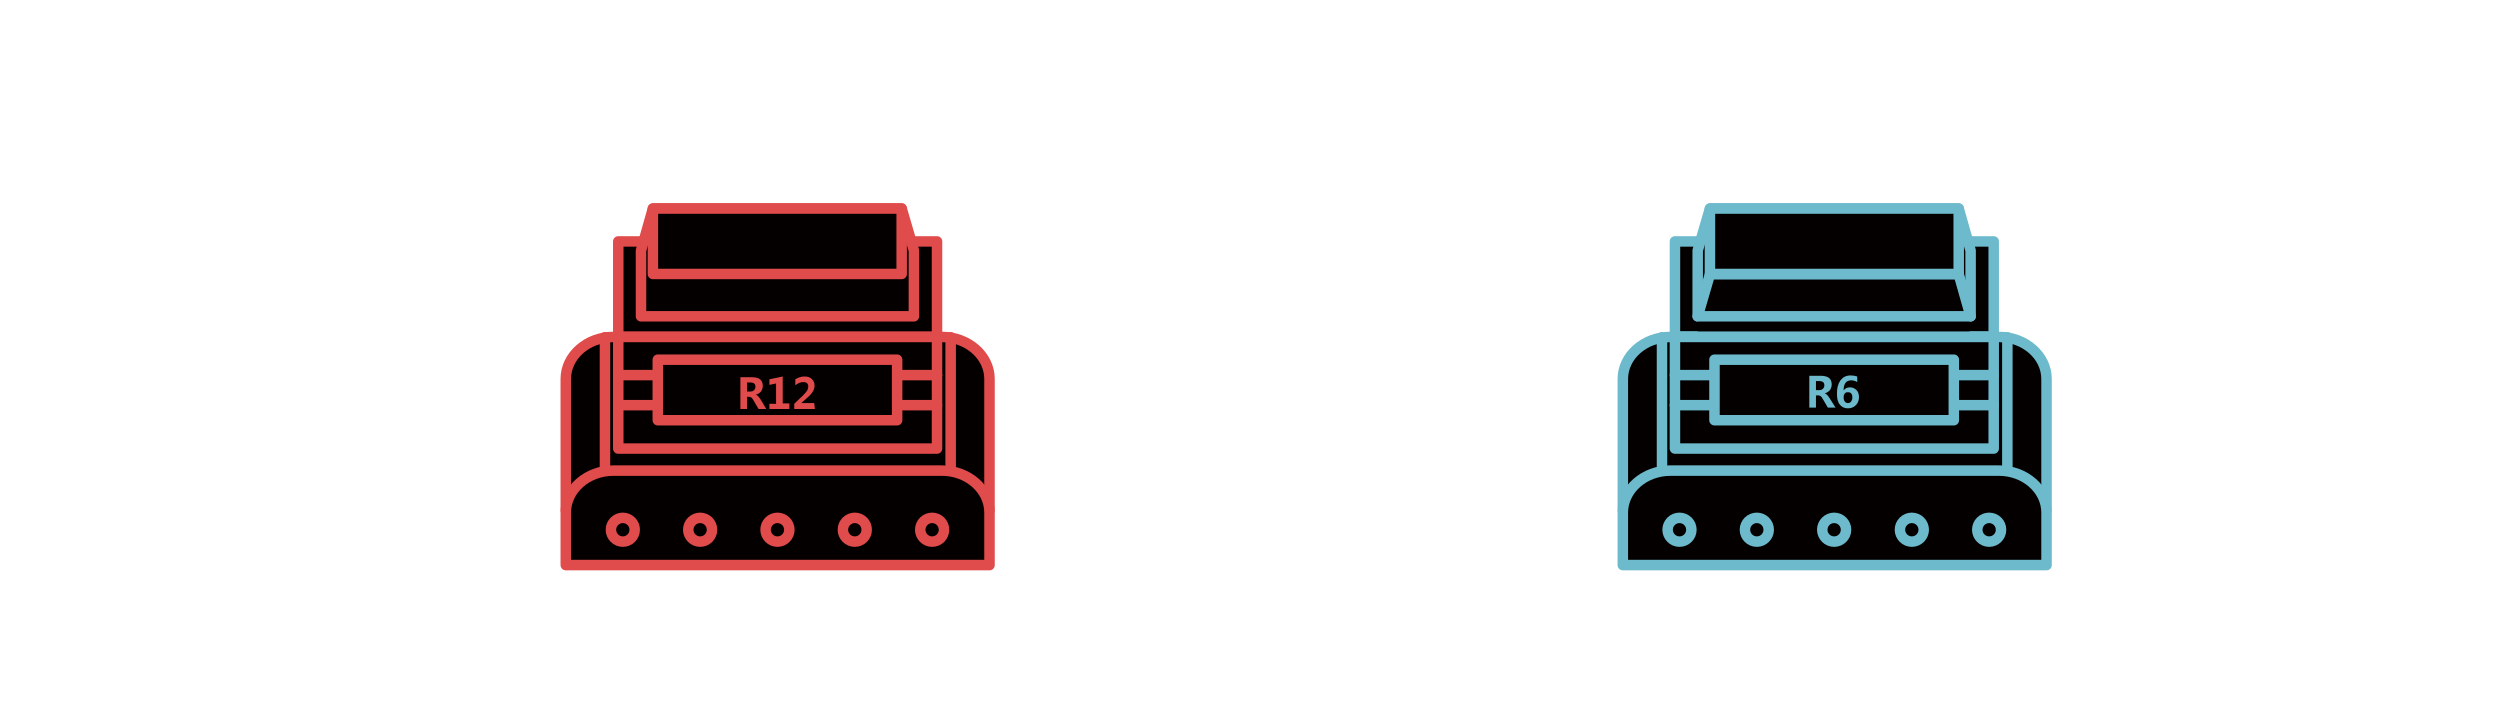 <?xml version="1.0" encoding="utf-8"?>
<!-- Generator: Adobe Illustrator 22.1.0, SVG Export Plug-In . SVG Version: 6.00 Build 0)  -->
<svg version="1.1" id="圖層_1" xmlns="http://www.w3.org/2000/svg" xmlns:xlink="http://www.w3.org/1999/xlink" x="0px" y="0px"
	 viewBox="0 0 714.5 202" style="enable-background:new 0 0 714.5 202;" xml:space="preserve">
<style type="text/css">
	.st90{fill:#040000;}
	.st91{fill:#040000;stroke:#E04B4B;stroke-width:3;stroke-linecap:round;stroke-linejoin:round;stroke-miterlimit:10;}
	.st92{fill:none;stroke:#E04B4B;stroke-width:3;stroke-linecap:round;stroke-linejoin:round;stroke-miterlimit:10;}
	.st93{fill:#E04B4B;}
	.st94{fill:#040000;stroke:#6DBACC;stroke-width:3;stroke-linecap:round;stroke-linejoin:round;stroke-miterlimit:10;}
	.st95{fill:#6DBACC;}
</style>
<g id="R12_x5F_box_x5F_V2">
	<rect x="183.2" y="89.3" class="st90" width="77.7" height="7.1"/>
	<g>
		<path class="st91" d="M282.7,145.9h-121v-37.6c0-6.6,6.1-12,13.6-12h93.9c7.5,0,13.6,5.4,13.6,12V145.9z"/>
		<rect x="176.7" y="96.3" class="st91" width="91.1" height="31.9"/>
		<path class="st91" d="M282.7,161.5h-121v-15c0-6.6,6.1-12,13.6-12h93.9c7.5,0,13.6,5.4,13.6,12V161.5z"/>
		<line class="st92" x1="267.8" y1="115.8" x2="176.7" y2="115.8"/>
		<line class="st92" x1="267.8" y1="107.2" x2="176.7" y2="107.2"/>
		<rect x="188" y="102.8" class="st91" width="68.4" height="17.3"/>
		<g>
			<path class="st93" d="M219,116.9h-2.2l-1.4-2.4c-0.3-0.5-0.5-0.8-0.7-0.9c-0.2-0.1-0.4-0.2-0.6-0.2h-0.6v3.5h-1.9v-9.1h3.2
				c2.2,0,3.2,0.8,3.2,2.5c0,0.6-0.2,1.1-0.5,1.6c-0.4,0.4-0.9,0.8-1.5,0.9v0c0.4,0.1,0.9,0.6,1.4,1.4L219,116.9z M213.5,109.3v2.6
				h0.9c0.5,0,0.8-0.1,1.1-0.4c0.3-0.3,0.4-0.6,0.4-1c0-0.8-0.5-1.2-1.5-1.2L213.5,109.3L213.5,109.3L213.5,109.3z"/>
			<path class="st93" d="M225.6,116.9h-5.7v-1.5h1.9v-5.8l-1.9,0.4v-1.6l3.8-0.8v7.7h1.9L225.6,116.9L225.6,116.9z"/>
			<path class="st93" d="M232.9,116.9h-5.9v-1.5l2.6-2.5c0.5-0.5,0.9-1,1.1-1.3c0.2-0.4,0.3-0.7,0.3-1.1c0-0.9-0.5-1.3-1.4-1.3
				c-0.8,0-1.5,0.3-2.3,0.9v-1.7c0.8-0.5,1.7-0.8,2.6-0.8c0.9,0,1.6,0.2,2.1,0.7s0.8,1.1,0.8,1.9c0,1.1-0.6,2.2-1.9,3.3l-1.9,1.7v0
				h3.7L232.9,116.9L232.9,116.9L232.9,116.9z"/>
		</g>
		<g>
			<circle class="st92" cx="178" cy="151.4" r="3.4"/>
			<circle class="st92" cx="200.1" cy="151.4" r="3.4"/>
			<circle class="st92" cx="222.2" cy="151.4" r="3.4"/>
			<circle class="st92" cx="244.3" cy="151.4" r="3.4"/>
			<circle class="st92" cx="266.4" cy="151.4" r="3.4"/>
		</g>
	</g>
	<g>
		<polygon class="st91" points="257.7,78.4 261.2,90.4 183.2,90.4 186.6,78.4 		"/>
	</g>
	<line class="st92" x1="271.7" y1="134.5" x2="271.7" y2="96.4"/>
	<line class="st92" x1="172.9" y1="134.5" x2="172.9" y2="96.4"/>
</g>
<g id="R12_x5F_tube_x5F_V2">
	<rect x="176.7" y="69" class="st91" width="91.1" height="27.2"/>
	<g>
		<polygon class="st91" points="257.7,59.6 261.2,71.6 261.2,90.4 183.2,90.4 183.2,71.6 186.6,59.6 		"/>
	</g>
	<rect x="186.6" y="59.6" class="st91" width="71.1" height="18.7"/>
</g>
<g id="R6_x5F_tube_x5F_V2">
	<rect x="478.7" y="69" class="st94" width="91.1" height="27.2"/>
	<g>
		<polygon class="st94" points="559.8,59.6 563.2,71.6 563.2,90.4 485.2,90.4 485.2,71.6 488.7,59.6 		"/>
	</g>
	<rect x="488.7" y="59.6" class="st94" width="71.1" height="18.7"/>
</g>
<g id="R6_x5F_box_x5F_V2">
	<rect x="485.2" y="89.3" class="st90" width="77.7" height="7.1"/>
	<g>
		<path class="st94" d="M584.8,145.9h-121v-37.6c0-6.6,6.1-12,13.6-12h93.9c7.5,0,13.6,5.4,13.6,12V145.9z"/>
		<rect x="478.7" y="96.3" class="st94" width="91.1" height="31.9"/>
		<path class="st94" d="M584.8,161.5h-121v-15c0-6.6,6.1-12,13.6-12h93.9c7.5,0,13.6,5.4,13.6,12V161.5z"/>
		<line class="st94" x1="569.8" y1="115.8" x2="478.7" y2="115.8"/>
		<line class="st94" x1="569.8" y1="107.2" x2="478.7" y2="107.2"/>
		<rect x="490" y="102.8" class="st94" width="68.4" height="17.3"/>
		<g>
			<circle class="st94" cx="480" cy="151.4" r="3.4"/>
			<circle class="st94" cx="502.1" cy="151.4" r="3.4"/>
			<circle class="st94" cx="524.2" cy="151.4" r="3.4"/>
			<circle class="st94" cx="546.4" cy="151.4" r="3.4"/>
			<circle class="st94" cx="568.5" cy="151.4" r="3.4"/>
		</g>
		<g>
			<path class="st95" d="M524.6,116.5h-2.2l-1.4-2.4c-0.3-0.5-0.5-0.8-0.7-0.9c-0.2-0.1-0.4-0.2-0.6-0.2H519v3.5h-1.9v-9.1h3.2
				c2.2,0,3.2,0.8,3.2,2.5c0,0.6-0.2,1.1-0.5,1.6c-0.4,0.4-0.9,0.8-1.5,0.9v0c0.4,0.1,0.9,0.6,1.4,1.4L524.6,116.5z M519,108.9v2.6
				h0.9c0.5,0,0.8-0.1,1.1-0.4c0.3-0.3,0.4-0.6,0.4-1c0-0.8-0.5-1.2-1.5-1.2L519,108.9L519,108.9z"/>
			<path class="st95" d="M530.8,109.2c-0.5-0.3-1.1-0.5-1.7-0.5c-1.5,0-2.2,1-2.2,2.9l0,0c0.4-0.6,1-0.9,1.8-0.9
				c0.8,0,1.4,0.3,1.9,0.8c0.5,0.5,0.7,1.2,0.7,2c0,0.9-0.3,1.7-0.9,2.3s-1.3,0.9-2.3,0.9c-1,0-1.8-0.4-2.3-1.1
				c-0.6-0.7-0.8-1.8-0.8-3.1c0-1.6,0.3-2.8,1-3.8c0.7-0.9,1.6-1.4,2.9-1.4c0.7,0,1.3,0.1,1.9,0.3L530.8,109.2L530.8,109.2z
				 M529.4,113.6c0-0.5-0.1-0.9-0.3-1.1c-0.2-0.3-0.5-0.4-1-0.4c-0.4,0-0.7,0.1-0.9,0.4c-0.2,0.3-0.3,0.6-0.3,1
				c0,0.5,0.1,0.9,0.3,1.2c0.2,0.3,0.5,0.5,0.9,0.5c0.4,0,0.7-0.1,0.9-0.4C529.3,114.4,529.4,114.1,529.4,113.6z"/>
		</g>
	</g>
	<g>
		<polygon class="st94" points="559.8,78.4 563.2,90.4 485.2,90.4 488.7,78.4 		"/>
	</g>
	<line class="st94" x1="573.7" y1="134.5" x2="573.7" y2="96.4"/>
	<line class="st94" x1="475" y1="134.5" x2="475" y2="96.4"/>
</g>
</svg>
